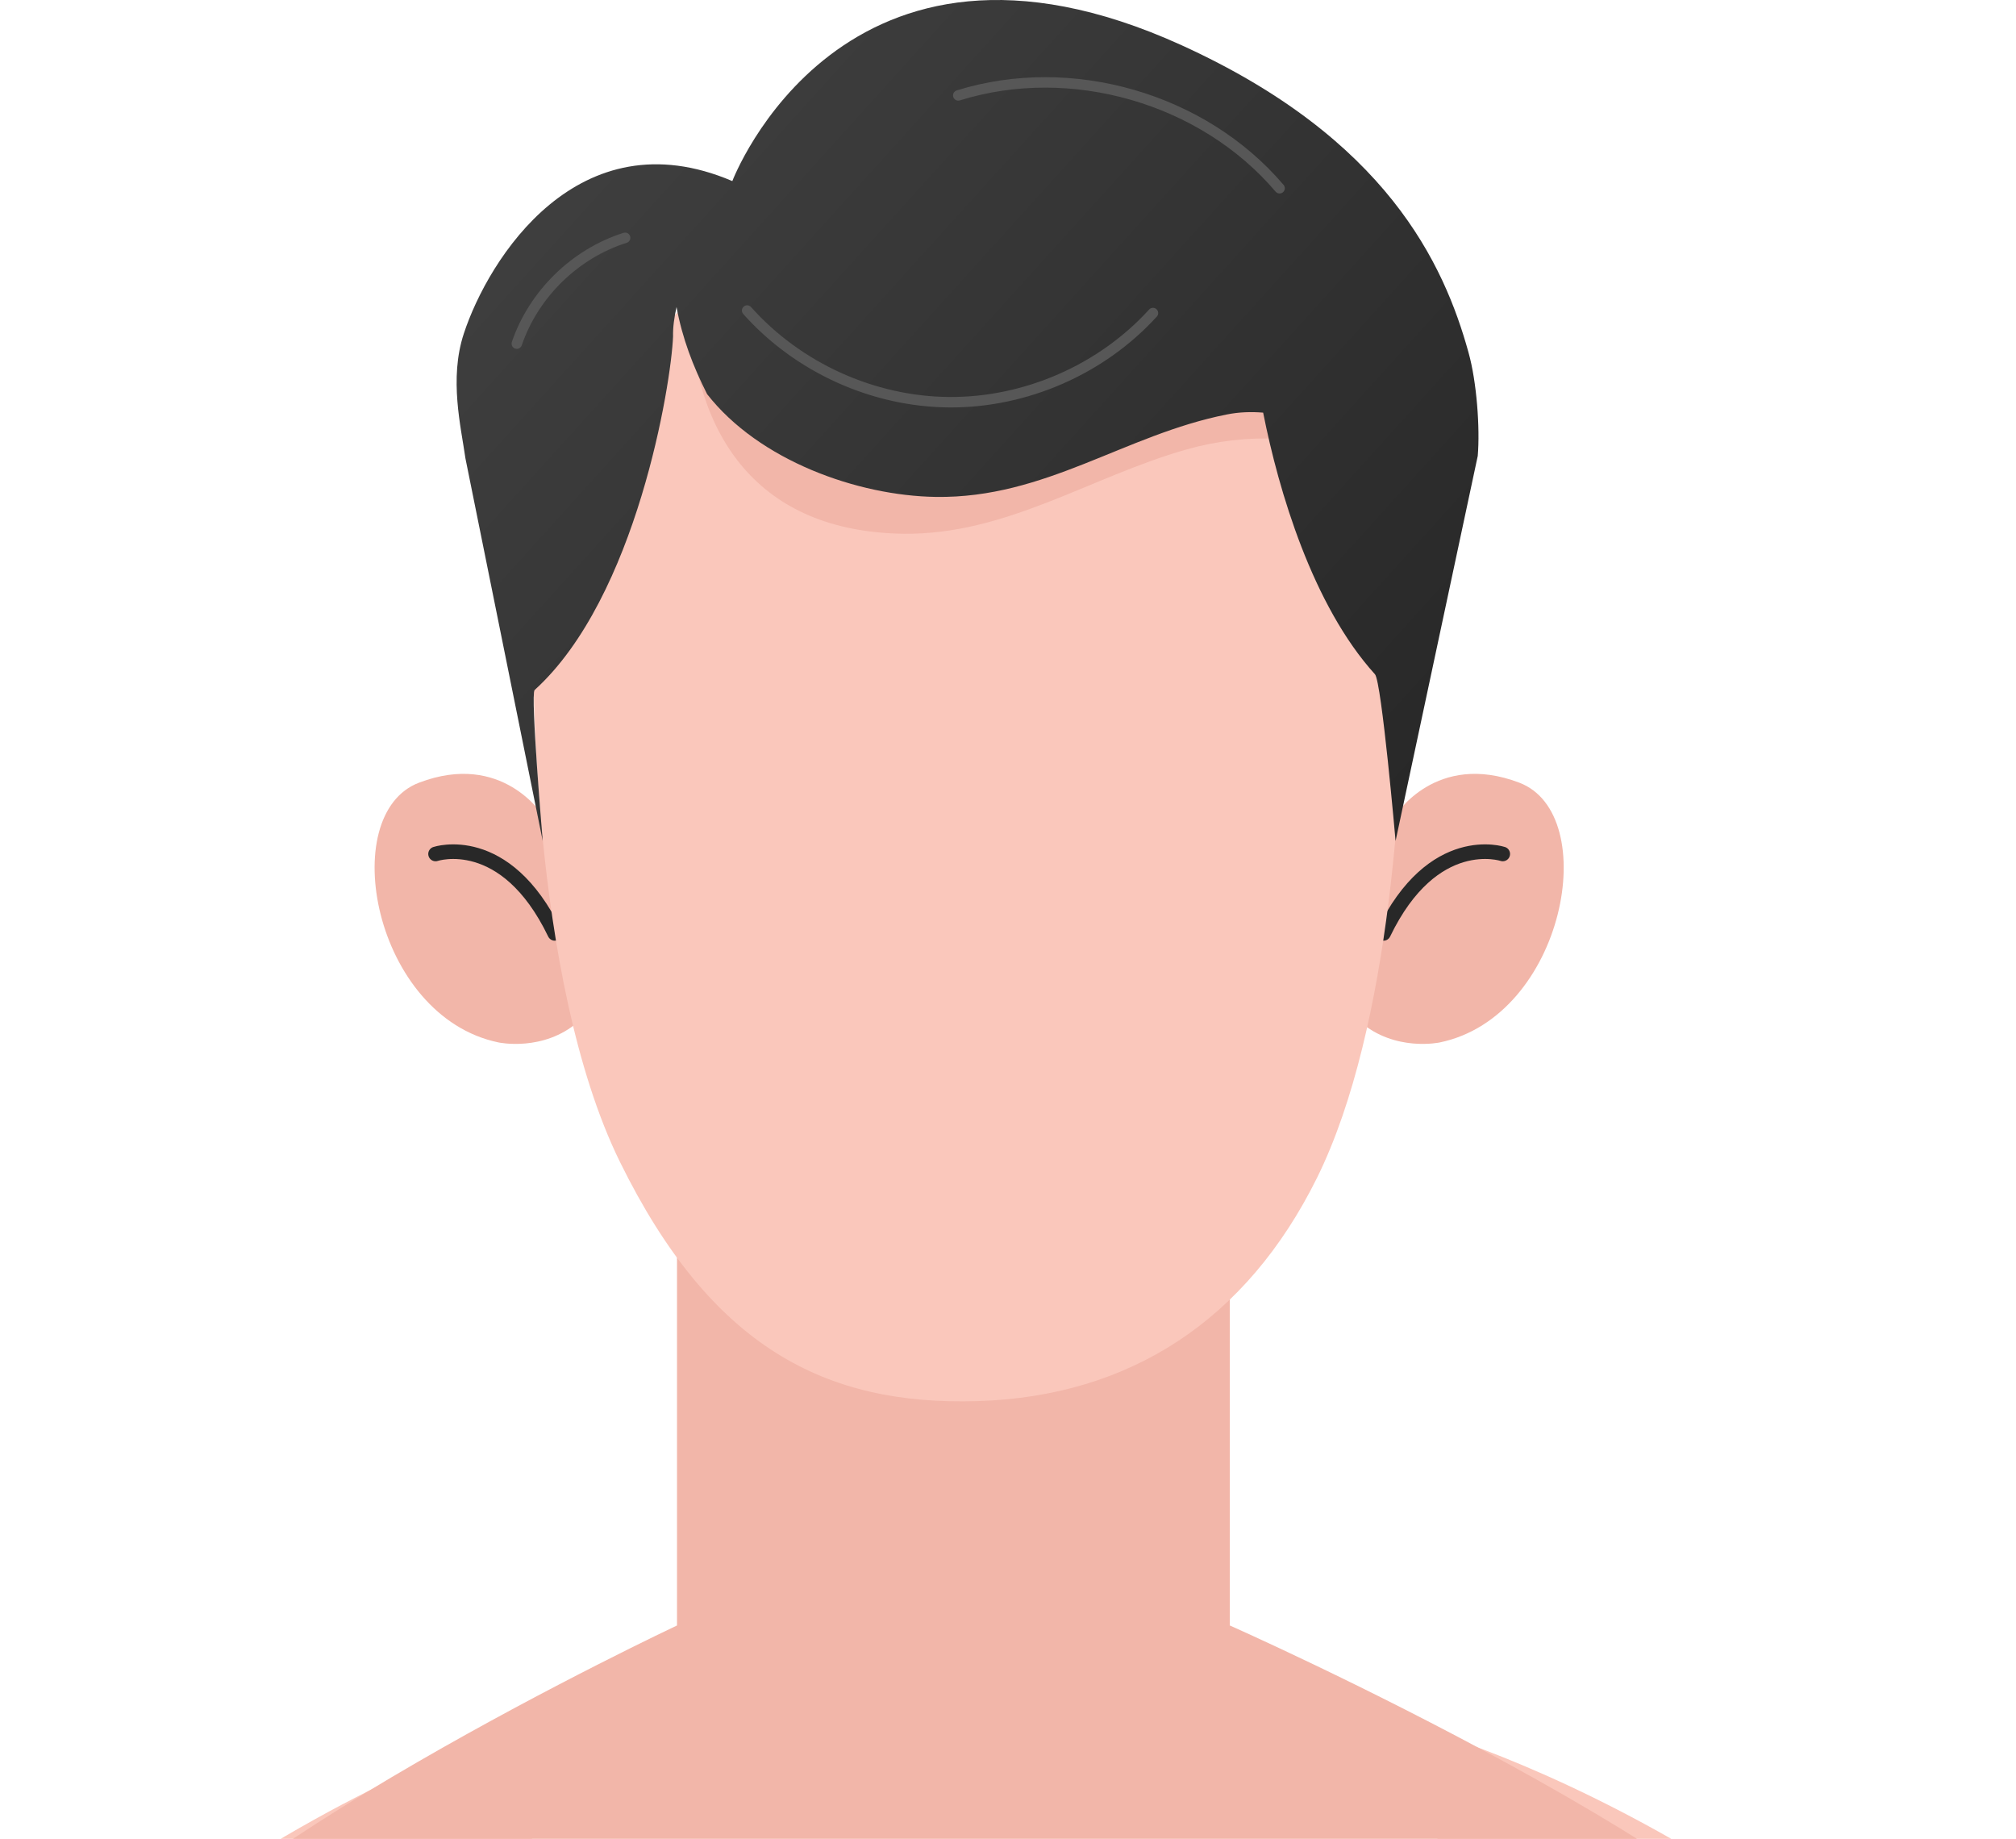 <svg width="193" height="176" viewBox="0 0 193 176" fill="none" xmlns="http://www.w3.org/2000/svg">
<g clip-path="url(#clip0_189_543)">
<path d="M209.155 222C208.911 221.601 208.667 221.136 208.401 220.759C177.773 175.858 134.823 165.065 134.823 165.065L149.406 222H209.155Z" fill="#FAC7BB"/>
<path d="M39.126 222L53.997 163.935C53.997 163.935 11.047 174.728 -19.582 219.629C-20.069 220.36 -20.535 221.18 -21 222H39.126Z" fill="#FAC7BB"/>
<path d="M177.972 222C177.972 222 181.275 200.148 177.906 194.031C169.307 178.385 117.735 155.58 117.735 155.58V103.875H64.812V155.58C64.812 155.58 17.03 178.03 9.34 192.857C5.993 199.328 10.005 222 10.005 222H177.972Z" fill="#F2B6A9"/>
<path d="M133.604 78.034C133.604 78.034 137.46 71.873 145.439 74.909C153.417 77.923 149.805 97.293 137.837 99.775C137.837 99.775 133.537 100.706 130.191 97.781C130.213 97.759 133.161 83.464 133.604 78.034Z" fill="#F2B6A9"/>
<path d="M143.865 81.735C143.865 81.735 137.194 79.497 132.451 89.337" stroke="#282828" stroke-width="1.397" stroke-miterlimit="10" stroke-linecap="round" stroke-linejoin="round"/>
<path d="M51.958 78.034C51.958 78.034 48.102 71.873 40.124 74.909C32.145 77.923 35.758 97.293 47.725 99.775C47.725 99.775 52.025 100.706 55.371 97.781C55.371 97.758 52.424 83.464 51.958 78.034Z" fill="#F2B6A9"/>
<path d="M41.697 81.735C41.697 81.735 48.368 79.497 53.111 89.337" stroke="#282828" stroke-width="1.397" stroke-miterlimit="10" stroke-linecap="round" stroke-linejoin="round"/>
<path d="M134.402 62.122C134.402 73.801 133.249 98.224 126.091 112.718C119.354 126.326 108.206 133.661 93.579 134.105C78.974 134.548 68.07 128.919 59.361 111.233C50.651 93.548 51.05 62.321 51.05 62.321C51.05 62.321 51.05 20.612 92.271 20.612C135.709 20.634 134.402 62.122 134.402 62.122Z" fill="#FAC7BB"/>
<path d="M86.465 51.085C96.349 51.218 104.372 45.633 113.591 43.018C119.464 41.356 125.47 41.71 130.679 43.771C126.047 32.668 115.63 20.634 92.249 20.634C80.415 20.634 71.971 24.091 65.965 28.989C66.342 41.91 72.724 50.886 86.465 51.085Z" fill="#F2B6A9"/>
<path d="M141.471 43.638C141.693 41.001 141.383 36.569 140.585 33.732C138.236 25.244 132.739 13.254 113.104 4.322C80.636 -10.438 70.109 17.332 70.109 17.332C55.371 11.038 46.75 24.778 44.401 31.937C42.982 36.258 44.135 40.868 44.556 43.86L51.958 80.494C51.958 80.494 50.761 66.421 51.182 66.044C60.956 57.179 64.258 36.702 64.435 32.203C64.413 31.338 64.546 30.363 64.768 29.388C65.322 32.38 66.341 35.039 67.693 37.721C72.658 44.082 82.099 47.45 89.59 47.561C100.094 47.716 107.674 41.599 117.447 39.671C118.644 39.428 119.797 39.405 120.927 39.494C122.412 47.007 125.67 57.955 131.631 64.537C132.274 65.269 133.604 80.494 133.604 80.494L141.471 43.638Z" fill="url(#paint0_linear_189_543)"/>
<path d="M71.527 29.721C76.381 35.172 83.584 38.452 90.897 38.497C98.189 38.541 105.458 35.372 110.378 29.964" stroke="#575757" stroke-miterlimit="10" stroke-linecap="round" stroke-linejoin="round"/>
<path d="M91.739 9.132C102.532 5.763 115.165 9.398 122.5 18.019" stroke="#575757" stroke-miterlimit="10" stroke-linecap="round" stroke-linejoin="round"/>
<path d="M49.476 32.89C51.093 28.147 55.06 24.269 59.847 22.762" stroke="#575757" stroke-miterlimit="10" stroke-linecap="round" stroke-linejoin="round"/>
</g>
<defs>
<linearGradient id="paint0_linear_189_543" x1="63" y1="9" x2="136" y2="75" gradientUnits="userSpaceOnUse">
<stop stop-color="#3E3E3E"/>
<stop offset="1" stop-color="#282828"/>
</linearGradient>
<clipPath id="clip0_189_543">
<rect width="193" height="176" fill="white"/>
</clipPath>
</defs>
</svg>
